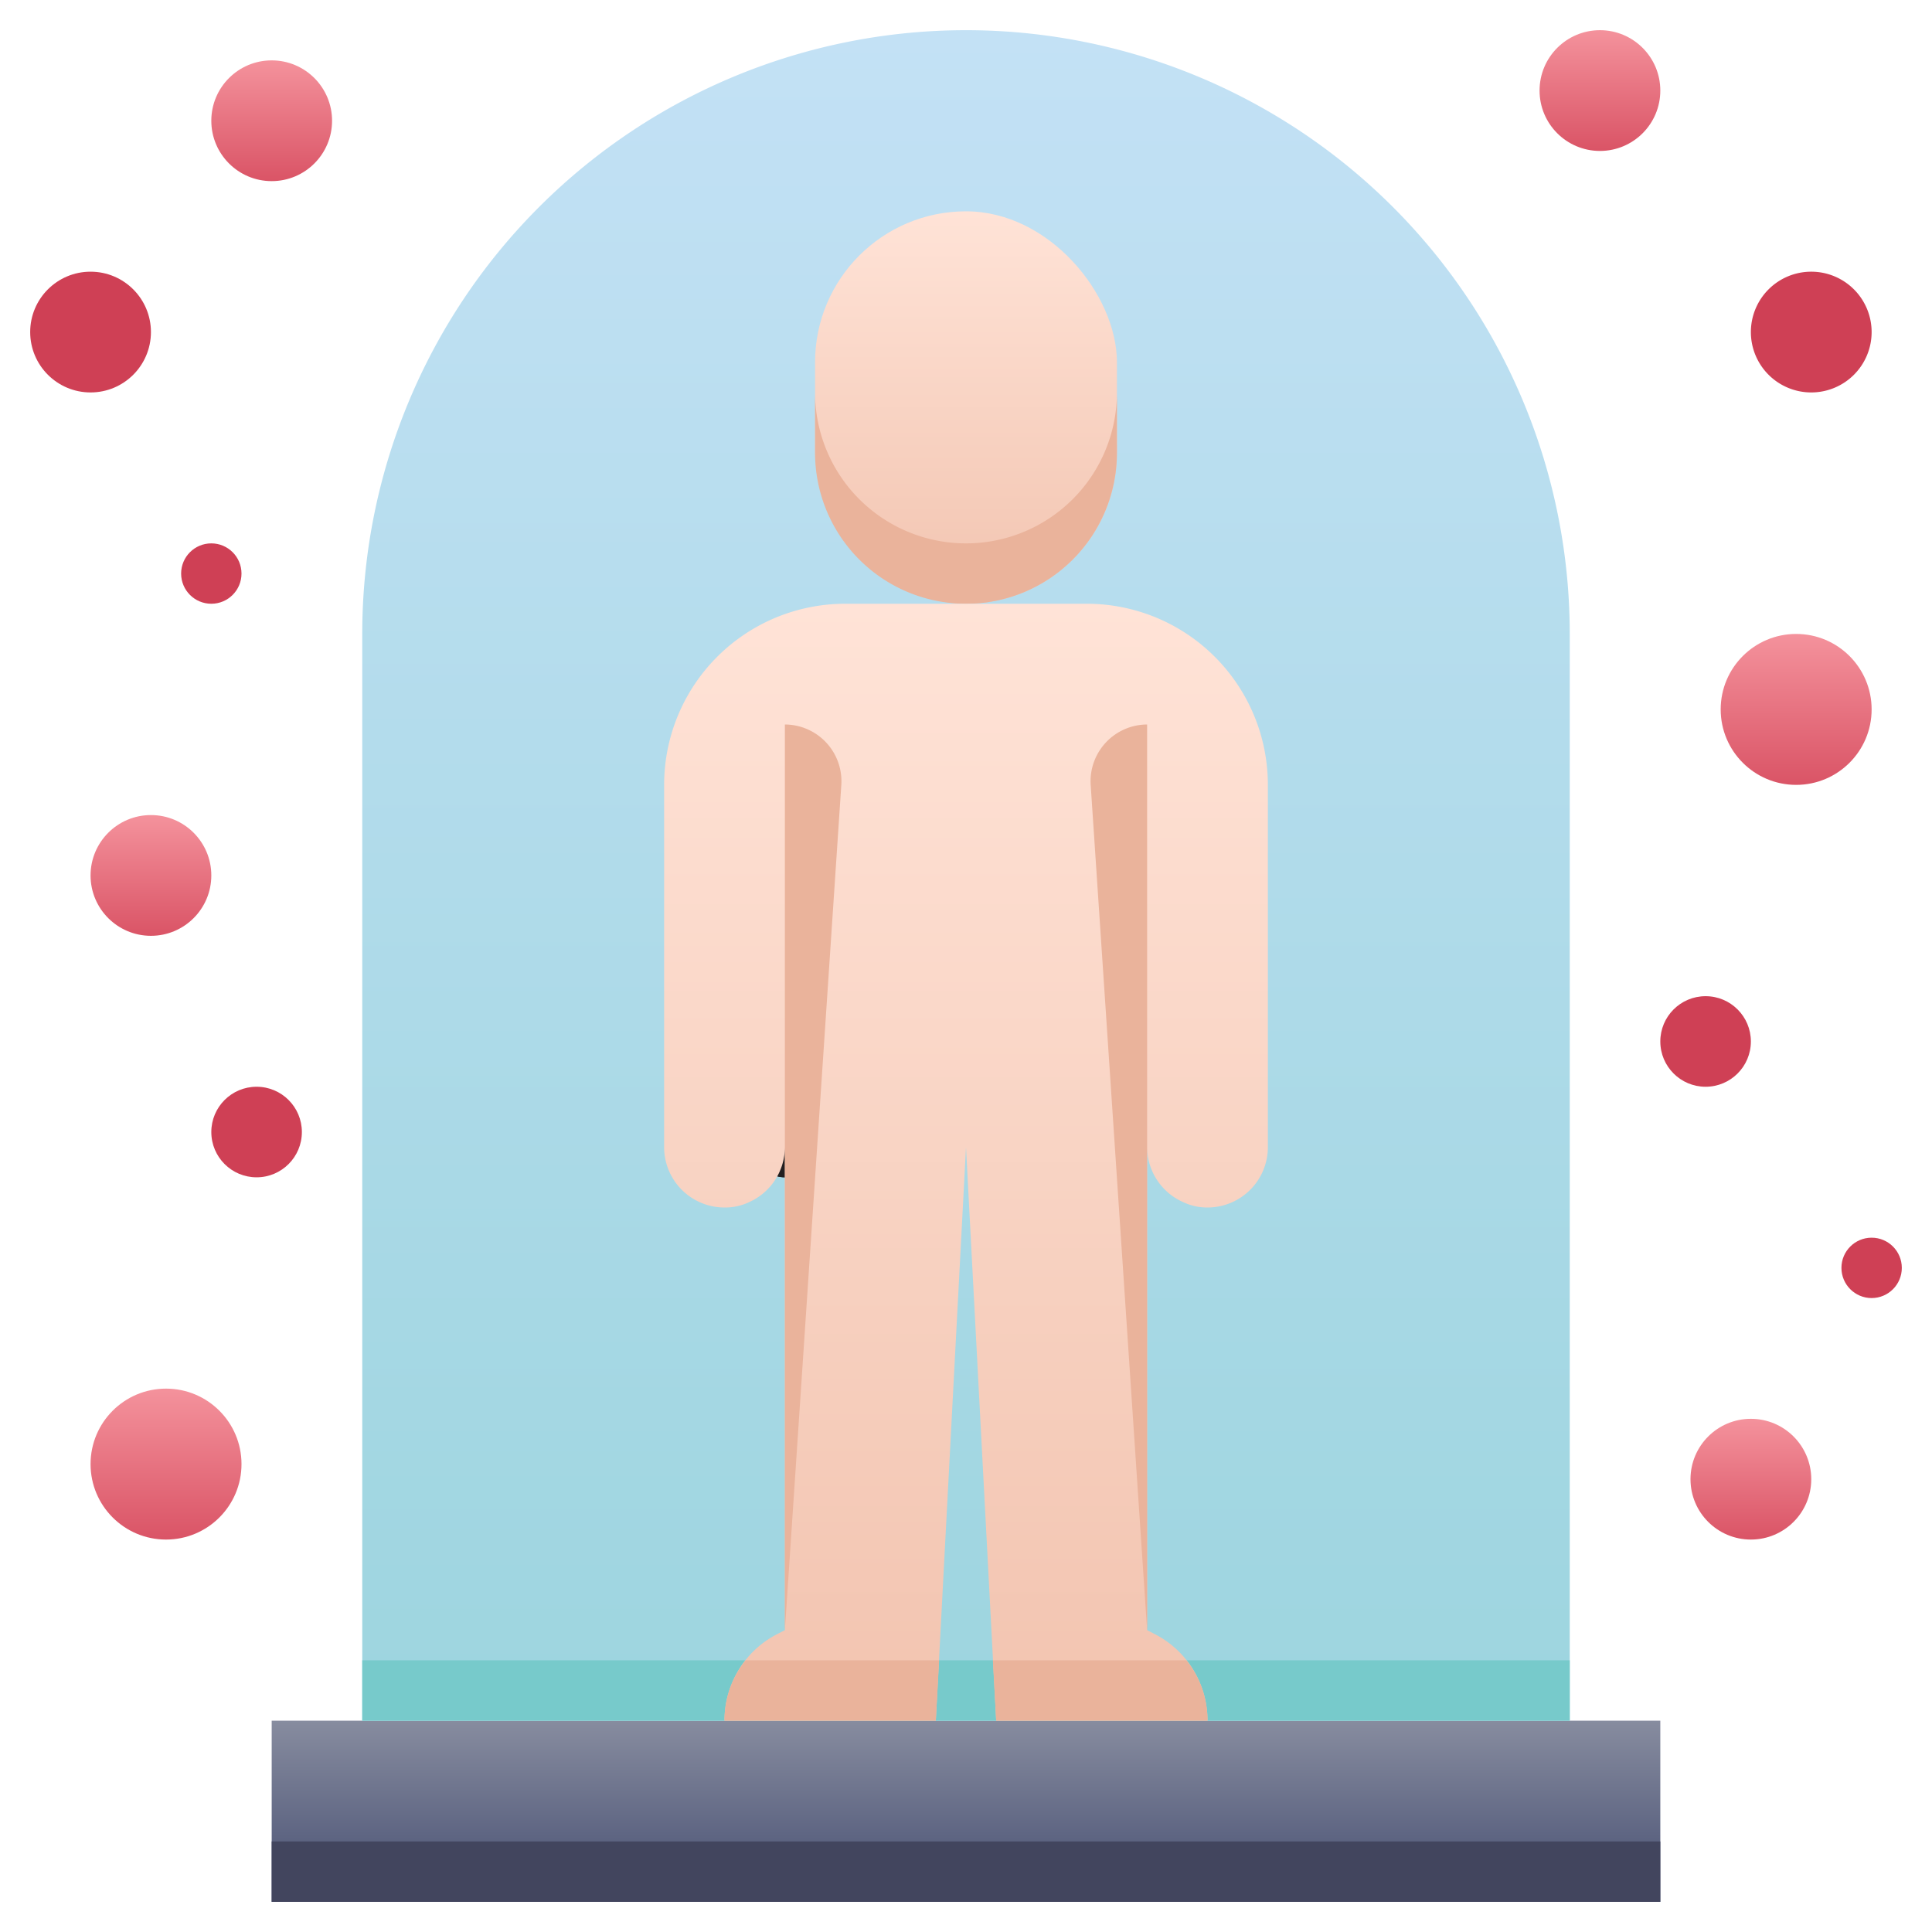 <svg xmlns="http://www.w3.org/2000/svg" xmlns:xlink="http://www.w3.org/1999/xlink" viewBox="0 0 64 64"><defs><style>.cls-1{fill:url(#linear-gradient);}.cls-2{fill:#42455e;}.cls-3{fill:url(#linear-gradient-2);}.cls-4{fill:url(#linear-gradient-3);}.cls-5{fill:url(#linear-gradient-4);}.cls-6{fill:#cf4055;}.cls-7{fill:url(#linear-gradient-5);}.cls-8{fill:url(#linear-gradient-6);}.cls-9{fill:url(#linear-gradient-7);}.cls-10{fill:url(#linear-gradient-8);}.cls-11{fill:#77cacb;}.cls-12{fill:url(#linear-gradient-9);}.cls-13{fill:#eab39b;}.cls-14{fill:none;stroke:#231f20;stroke-linecap:round;stroke-linejoin:round;stroke-width:2px;}.cls-15{fill:url(#linear-gradient-10);}</style><linearGradient id="linear-gradient" x1="32" y1="63" x2="32" y2="57" gradientUnits="userSpaceOnUse"><stop offset="0" stop-color="#474f72"/><stop offset="1" stop-color="#878c9f"/></linearGradient><linearGradient id="linear-gradient-2" x1="32" y1="57" x2="32" y2="1" gradientUnits="userSpaceOnUse"><stop offset="0" stop-color="#9dd5df"/><stop offset="1" stop-color="#c3e1f5"/></linearGradient><linearGradient id="linear-gradient-3" x1="59.5" y1="26" x2="59.5" y2="21" gradientUnits="userSpaceOnUse"><stop offset="0" stop-color="#da5466"/><stop offset="1" stop-color="#f4929c"/></linearGradient><linearGradient id="linear-gradient-4" x1="58" y1="51" x2="58" y2="47" xlink:href="#linear-gradient-3"/><linearGradient id="linear-gradient-5" x1="53" y1="5" x2="53" y2="1" xlink:href="#linear-gradient-3"/><linearGradient id="linear-gradient-6" x1="5.5" y1="51" x2="5.5" y2="46" xlink:href="#linear-gradient-3"/><linearGradient id="linear-gradient-7" x1="5" y1="31" x2="5" y2="27" xlink:href="#linear-gradient-3"/><linearGradient id="linear-gradient-8" x1="9" y1="6" x2="9" y2="2" xlink:href="#linear-gradient-3"/><linearGradient id="linear-gradient-9" x1="32" y1="20" x2="32" y2="7" gradientUnits="userSpaceOnUse"><stop offset="0" stop-color="#f2c4b0"/><stop offset="1" stop-color="#ffe3d7"/></linearGradient><linearGradient id="linear-gradient-10" y1="57" y2="20" xlink:href="#linear-gradient-9"/></defs><title>Self Quarantine</title><g id="Self_Quarantine" data-name="Self Quarantine"><rect class="cls-1" x="9" y="57" width="46" height="6"/><rect class="cls-2" x="9" y="61" width="46" height="2"/><path class="cls-3" d="M32,1h0A20,20,0,0,1,52,21V57a0,0,0,0,1,0,0H12a0,0,0,0,1,0,0V21A20,20,0,0,1,32,1Z"/><circle class="cls-4" cx="59.5" cy="23.5" r="2.5"/><circle class="cls-5" cx="58" cy="49" r="2"/><circle class="cls-6" cx="62" cy="42" r="1"/><circle class="cls-6" cx="56.5" cy="34.5" r="1.5"/><circle class="cls-7" cx="53" cy="3" r="2"/><path class="cls-6" d="M60,13a2,2,0,1,1,2-2A2,2,0,0,1,60,13Zm0-2h0Zm0,0h0Zm0,0h0Zm0,0h0Zm0,0h0Zm0,0h0Zm0,0h0Zm0,0h0Z"/><circle class="cls-8" cx="5.5" cy="48.5" r="2.5"/><circle class="cls-9" cx="5" cy="29" r="2"/><circle class="cls-6" cx="7" cy="19" r="1"/><circle class="cls-6" cx="8.5" cy="37.5" r="1.5"/><circle class="cls-10" cx="9" cy="4" r="2"/><circle class="cls-6" cx="3" cy="11" r="2"/><rect class="cls-11" x="12" y="55" width="40" height="2"/><rect class="cls-12" x="27" y="7" width="10" height="13" rx="5"/><path class="cls-13" d="M37,13v2a5,5,0,0,1-10,0V13a5,5,0,0,0,10,0Z"/><polyline class="cls-14" points="26 38 26 36 26 25"/><line class="cls-14" x1="26" y1="38" x2="26" y2="36"/><path class="cls-15" d="M42,26V38a2,2,0,0,1-2,2,1.85,1.85,0,0,1-.81-.18h0A2,2,0,0,1,38,38V54l.21.11A3.21,3.21,0,0,1,40,57H33L32,38,31,57H24a3.21,3.21,0,0,1,1.79-2.89L26,54V38a2,2,0,0,1-1.18,1.82h0A1.85,1.85,0,0,1,24,40a2,2,0,0,1-2-2V26a6,6,0,0,1,6-6h8A6,6,0,0,1,42,26Z"/><path class="cls-13" d="M26,54V24h0a1.88,1.88,0,0,1,1.87,2Z"/><path class="cls-13" d="M38,54V24h0a1.88,1.88,0,0,0-1.87,2Z"/><path class="cls-13" d="M31.11,55,31,57H24a3.18,3.18,0,0,1,.7-2Z"/><path class="cls-13" d="M40,57H33l-.11-2H39.3A3.18,3.18,0,0,1,40,57Z"/></g></svg>